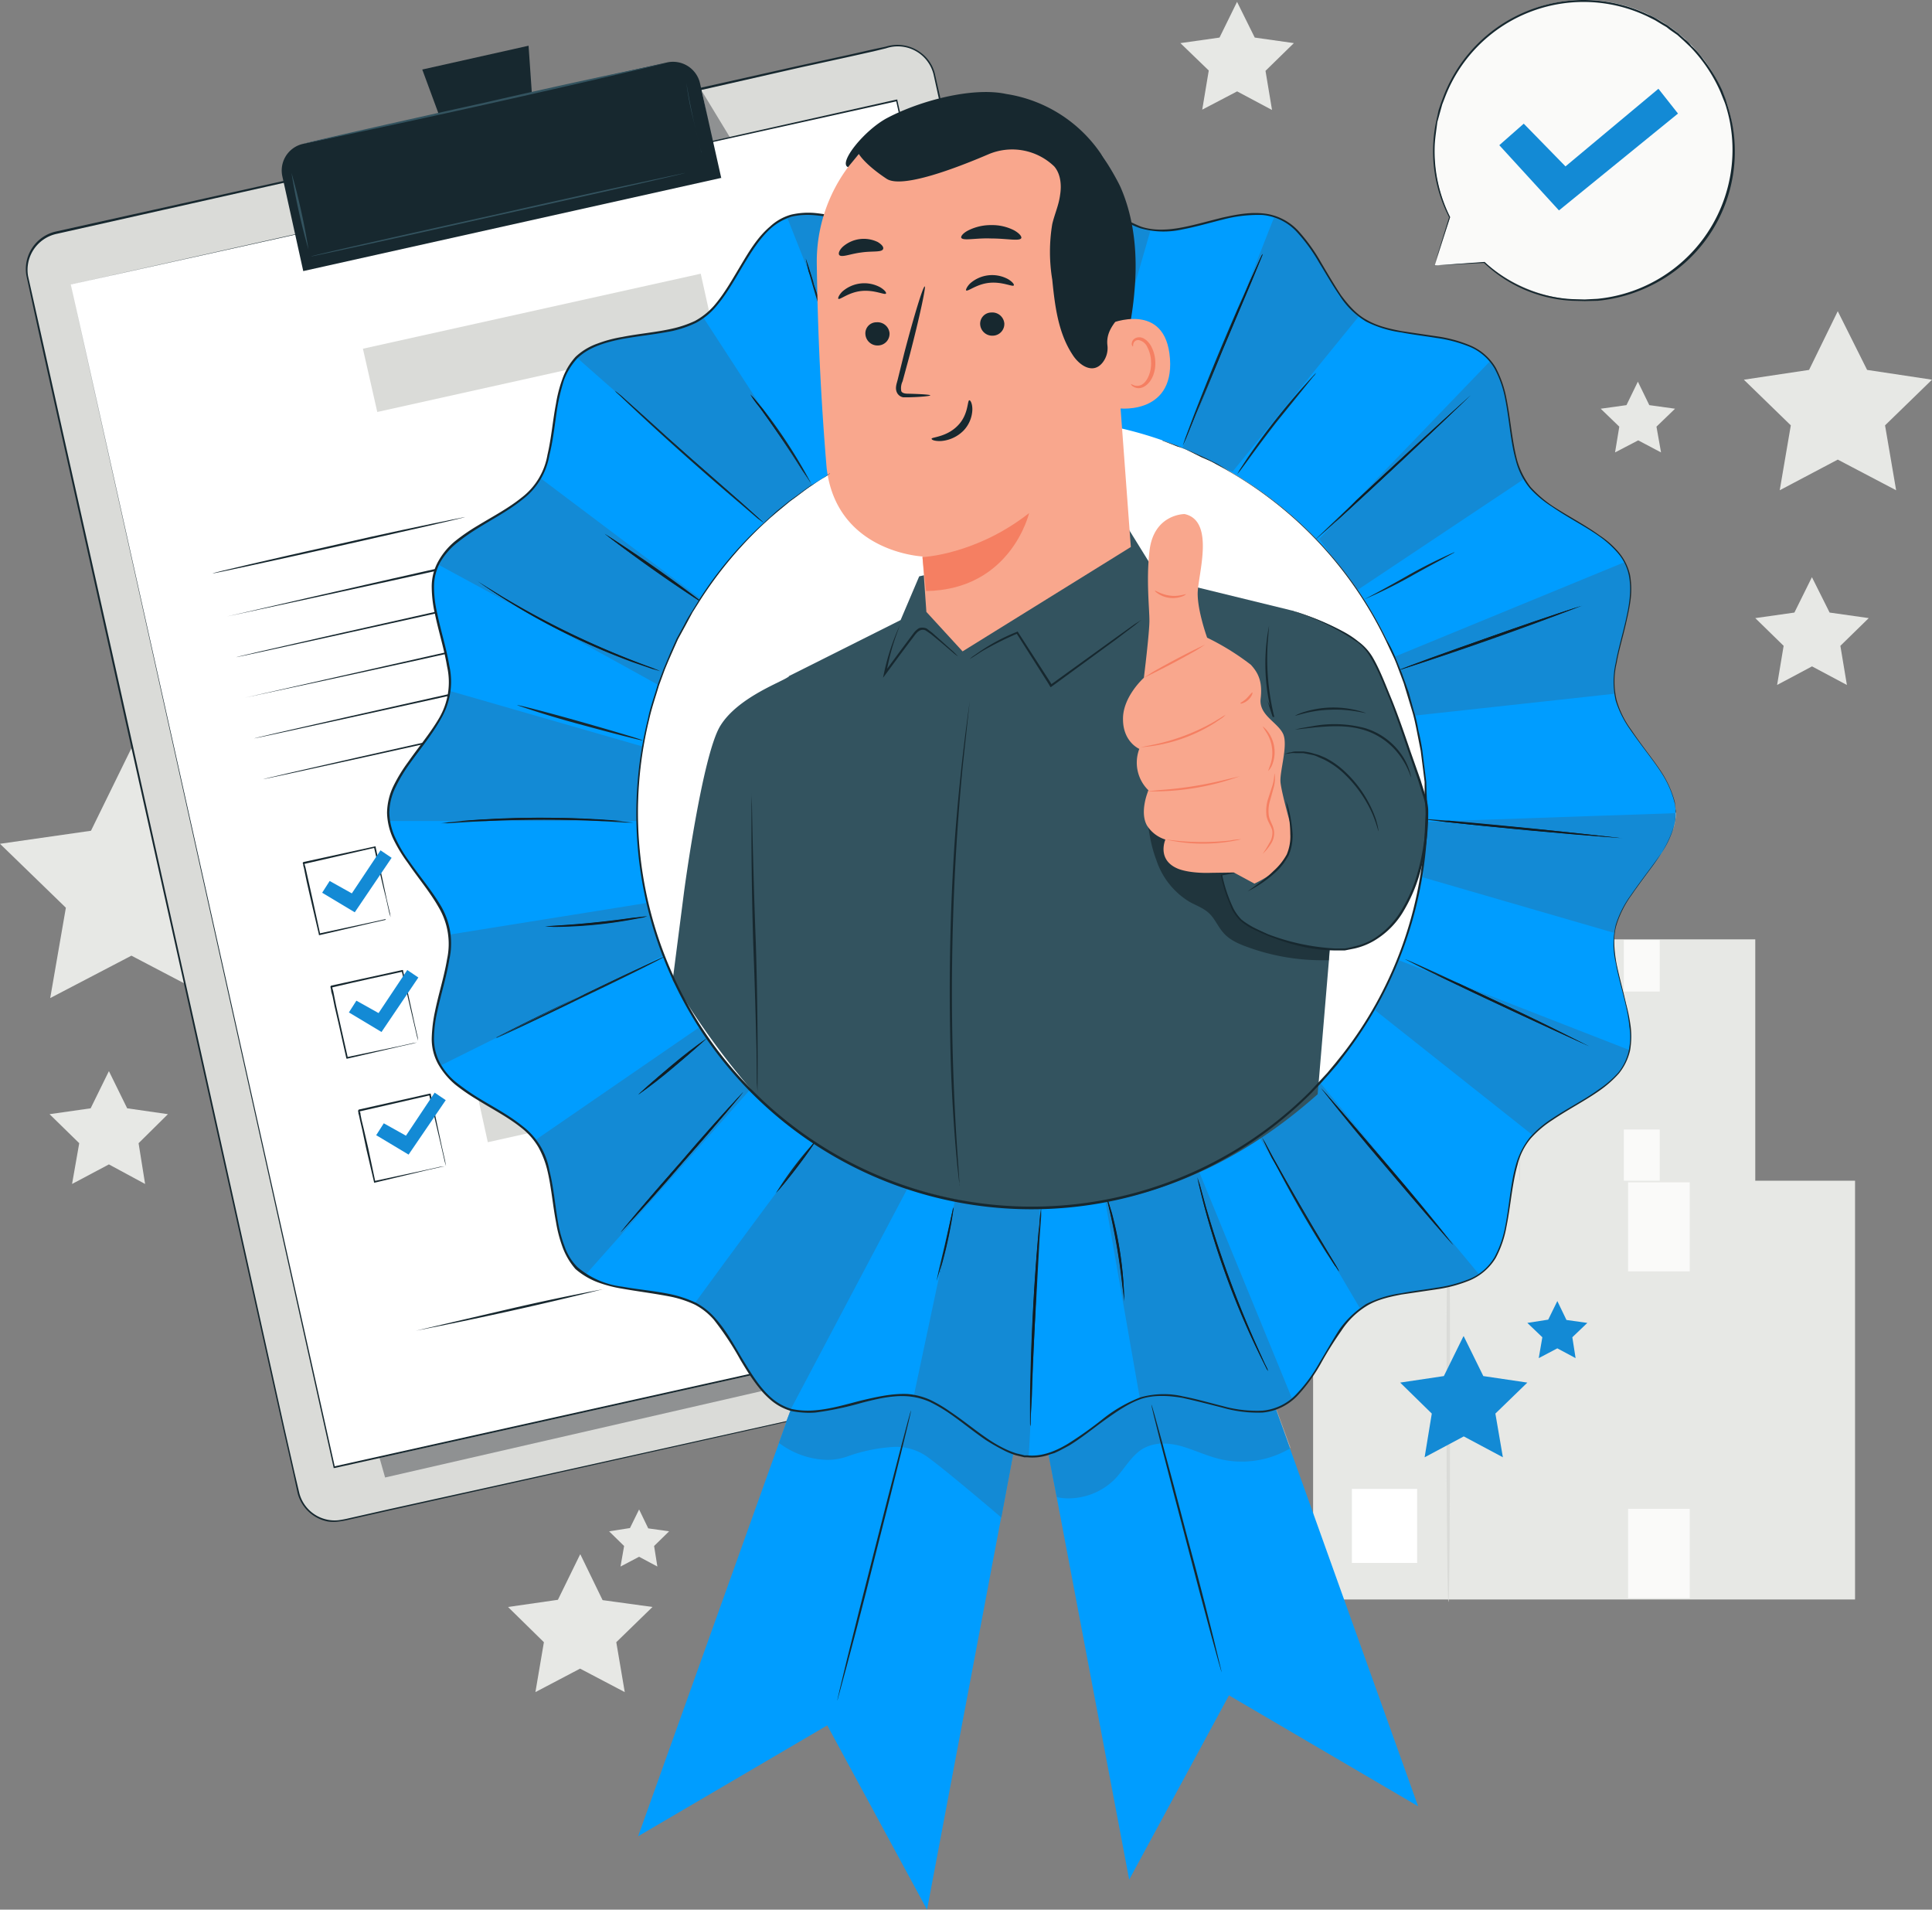 <svg xmlns="http://www.w3.org/2000/svg" xmlns:xlink="http://www.w3.org/1999/xlink" width="592.5" height="585.518" viewBox="0 0 592.5 585.518">
    <rect x="0" y="0" width="592.5" height="585.518" fill="#808080" stroke="none"/>
    <defs>
        <clipPath id="clip-path">
            <path id="Pfad_191" data-name="Pfad 191" d="M407.51-291.139l.013-.227-.013.227m.267-8.666-.947-8.186,1.213.667c-.12,1.347-.187,4.4-.267,7.533"/>
        </clipPath>
    </defs>
    <g id="_5995356_1_" data-name="5995356 (1)" transform="translate(0 0.018)">
        <path id="Pfad_102" data-name="Pfad 102" d="M442,362.4h96.3V288H442Z" fill="#e7e8e5"/>
        <path id="Pfad_103" data-name="Pfad 103" d="M448.9,355.9h11.6V342.8H448.9v13" fill="#fff"/>
        <path id="Pfad_104" data-name="Pfad 104" d="M509,288.3V304H498V288.2h11m0,58.1v15.9H498V346.3h11" fill="#fafaf9"/>
        <path id="Pfad_105" data-name="Pfad 105" d="M466,362.9c-.1,0-.3-16.4-.3-36.5,0-20.2.2-36.5.3-36.5.2,0,.3,16.3.3,36.5,0,20.1-.1,36.5-.3,36.5" fill="#dadbd8"/>
        <path id="Pfad_106" data-name="Pfad 106" d="M402.7,490.4H568.9V362H402.7Z" fill="#e7e8e5"/>
        <path id="Pfad_107" data-name="Pfad 107" d="M414.6,479.2h20V456.5h-20v22.7" fill="#fff"/>
        <path id="Pfad_108" data-name="Pfad 108" d="M518.2,362.5v27.3H499.3V362.5h19m-.1,100.1V490H499.3V462.6h19" fill="#fafaf9"/>
        <path id="Pfad_109" data-name="Pfad 109" d="M444.2,491.2c-.3,0-.6-28.2-.6-63,0-34.7.3-63,.6-63s.5,28.3.5,63c0,34.8-.2,63-.5,63" fill="#dadbd8"/>
        <path id="Pfad_110" data-name="Pfad 110" d="M563.6,95.4l9,18,19.9,3-14.4,14,3.4,19.9-17.9-9.4-17.8,9.4,3.4-19.9-14.4-14,20-3,8.8-18M33.4,328.4,39,339.8l12.5,1.8-9,8.9,2,12.5-11.1-6-11.3,6,2.2-12.5-9.1-8.9,12.6-1.8,5.6-11.4m6.9-99,12.5,25.2,27.9,4L60.5,278.3l4.8,27.8L40.3,293,15.4,306l4.8-27.7L0,258.7l27.9-4,12.4-25.3M555.7,177l5.4,10.8,12,1.7-8.7,8.5,2,12-10.7-5.7L545,210l2-12-8.7-8.5,12-1.7,5.4-10.9M379.4.6l5.4,10.9,12,1.7-8.7,8.5,2,12L379.4,28l-10.7,5.6,2-12L362,13.2l12-1.7,5.4-11M502.3,117l3.5,7.2,7.9,1.1-5.7,5.5,1.4,7.9-7-3.7-7.1,3.7,1.3-7.9-5.7-5.5,7.9-1.1,3.5-7.2M178,476.6l6.8,14,15.3,2.1L189,503.5l2.6,15.3-13.7-7.2-13.7,7.2,2.6-15.3-11-10.8,15.3-2.2,6.8-13.9M196,462.8l2.8,5.8,6.4.9-4.6,4.5,1,6.3-5.6-3-5.7,3,1.1-6.3-4.6-4.5,6.4-1,2.8-5.7" fill="#e7e8e5"/>
        <path id="Pfad_111" data-name="Pfad 111" d="M448.9,409.7l6,12.2,13.5,2-9.8,9.5,2.3,13.4-12-6.4-12,6.4,2.2-13.4-9.7-9.5,13.4-2,6-12.2m28.8-10.8,2.8,5.8,6.4.9-4.6,4.4,1,6.4-5.6-3-5.7,3L473,410l-4.6-4.4,6.4-1,2.8-5.7" fill="#138ad5"/>
        <path id="Pfad_112" data-name="Pfad 112" d="M440,81.4l4.7-14.8a46,46,0,1,1,10.6,13.8l-15.4,1" fill="#fafaf9"/>
        <path id="Pfad_113" data-name="Pfad 113" d="M440,81.4l1-.1,2.9-.2,11.3-.8h.1a42.3,42.3,0,0,0,27,11.4l3.7.1,3.9-.2a45.9,45.9,0,0,0,40.8-53.2,43.711,43.711,0,0,0-1.2-5.2,19.849,19.849,0,0,0-.9-2.6l-1-2.5a47.13,47.13,0,0,0-9.2-13.7l-2-1.9-2-1.8-2.3-1.6-1-.8-1.2-.7-2.3-1.4L505.2,5A45.5,45.5,0,0,0,443,30.2l-.7,1.8q-.751,2.7-1.5,5.4c-.3,2.5-.7,4.8-.8,7.1a45.213,45.213,0,0,0,4.7,22v.1l-3.6,11-1,2.8-.3,1,.3-1,.9-2.8,3.4-11a44.2,44.2,0,0,1-4-29.2l.8-3.7.6-1.8.7-1.9A46,46,0,0,1,505.3,4.4a19.234,19.234,0,0,1,2.5,1.2L510.1,7l1.2.7,1.1.8,2.3,1.7,2,1.8a9.481,9.481,0,0,1,2,2,24.744,24.744,0,0,1,3.7,4.2,47.2,47.2,0,0,1,5.8,9.6l1,2.6L530,33a51.136,51.136,0,0,1,1.3,5.3A45.7,45.7,0,0,1,506,87.7a46.5,46.5,0,0,1-16,4.5l-4,.1-3.8-.1a42.3,42.3,0,0,1-27.1-11.6h.1l-11.4.6-2.9.1h-1" fill="#17282f"/>
        <path id="Pfad_114" data-name="Pfad 114" d="M459.8,44.5l7.5-6.6L480.1,51l28.5-23.8,6,7.6L478.1,64.5l-18.3-20" fill="#138ad5"/>
        <path id="Pfad_115" data-name="Pfad 115" d="M360.8,409.1l-255.6,57a11.5,11.5,0,0,1-13.8-8.7L8.4,85.1a11.5,11.5,0,0,1,8.8-13.8l255.6-57a11.5,11.5,0,0,1,13.8,8.8l83,372.3a11.5,11.5,0,0,1-8.8,13.7" fill="#dadbd8"/>
        <path id="Pfad_116" data-name="Pfad 116" d="M360.8,409.1l.9-.2,2.4-1a11.8,11.8,0,0,0,3.2-2.9,11.6,11.6,0,0,0,2.3-9l-.8-3.8-2-9-5-22.3L330,219l-21.9-98.2L295.9,66c-2-9.4-4.2-19-6.4-28.6l-3.2-14.6a11.3,11.3,0,0,0-14.6-8l-3.7.9-7.6,1.7-15.1,3.3-30.8,7-63.6,14L17.3,71.7A11.3,11.3,0,0,0,8.6,84.6l3.8,17,7.5,33.7L34.6,201,62.3,325.6l25,112.6,3,13.2,1.5,6.4a11.2,11.2,0,0,0,12,8.3,30.283,30.283,0,0,0,3.2-.6l12.4-2.8,47.1-10.4,142.2-31.6,38.6-8.6,10.1-2.2,3.4-.8-3.4.8-10,2.3-38.7,8.7-142,31.7-47.2,10.5-12.4,2.8a26.125,26.125,0,0,1-3.2.6,12.149,12.149,0,0,1-3.3,0,11.9,11.9,0,0,1-9.3-8.6l-1.4-6.4-3-13.2L61.8,325.7,34,201,19.3,135.2l-7.5-33.7-3.7-17A11.8,11.8,0,0,1,17,71L150.7,41.3,214.4,27l30.8-6.9,15.1-3.3,7.5-1.7,3.8-.8a11.9,11.9,0,0,1,11,2,11.279,11.279,0,0,1,4.1,6.3L290,37.2l6.4,28.6,12.1,54.7,21.9,98.1L362,361l5,22.3,2,9,.7,3.9a11.6,11.6,0,0,1-8,12.9l-.9.1" fill="#17282f"/>
        <path id="Pfad_117" data-name="Pfad 117" d="M118.1,453l-1.7-6,113.7-25.3a32.721,32.721,0,0,0,3.5,4.8L118.1,453M218.3,43.2l-3-15.2,8.5,14-5.5,1.2" fill="#8f9192"/>
        <path id="Pfad_118" data-name="Pfad 118" d="M21.7,87.2,102.5,450,356,393.4l-14.5-64.8L275.2,30.8,21.7,87.2" fill="#fff"/>
        <path id="Pfad_119" data-name="Pfad 119" d="M21.7,87.2,275,30.5h.2v.2l81,362.6v.3l-.3.1L102.6,450.1h-.3v-.2L21.7,87.2l81,362.6-.2-.2,253.3-56.4-.2.3L274.8,30.8l.3.2L21.7,87.2" fill="#17282f"/>
        <path id="Pfad_120" data-name="Pfad 120" d="M221.3,54.5,93,83.1l-6.4-29a8.365,8.365,0,0,1,6.3-10l111.8-25a8.5,8.5,0,0,1,10,6.5l6.5,29" fill="#17282f"/>
        <path id="Pfad_121" data-name="Pfad 121" d="M162.1,14l-32.6,7.3,10,27.1,24.6-5.5-2-28.9" fill="#17282f"/>
        <path id="Pfad_122" data-name="Pfad 122" d="M204.8,19.2Q149.065,32.374,93,44.1c0-.2,25-5.9,55.9-12.7q27.874-6.445,55.9-12.2M94.6,76.5A196,196,0,0,1,89.4,53a196,196,0,0,1,5.2,23.5M215.2,46.7c-.2,0-1.3-4.7-2.7-10.6a87,87,0,0,1-2-10.7q1.794,10.753,4.6,21.3m-5,6.3c0,.2-25.6,6-57.3,13-31.6,7.1-57.3,12.7-57.4,12.6,0-.2,25.6-6,57.3-13q28.654-6.509,57.4-12.6" fill="#33535f"/>
        <path id="Pfad_123" data-name="Pfad 123" d="M142.6,158.5c0,.2-17.2,4.1-38.6,8.9s-38.7,8.5-38.8,8.4c0-.2,17.3-4.2,38.7-9q19.291-4.42,38.7-8.3m129-14.5-101,22.8q-50.438,11.371-101,22.2,100.833-23.254,202-45m2.7,12.4c0,.2-45.1,10.4-100.9,22.8-55.8,12.5-101,22.4-101,22.3,0-.2,45.1-10.4,100.9-22.8l101-22.3m2.8,12.6s-45.1,10.3-101,22.7q-50.431,11.41-101,22.2l101-22.8c55.7-12.4,101-22.3,101-22.2m2.8,12.5-101,22.8c-55.7,12.4-101,22.3-101,22.2,0-.2,45.2-10.4,101-22.8q50.432-11.409,101-22.2m2.8,12.4c0,.2-45.2,10.4-101,22.8-55.7,12.5-101,22.4-101,22.3,0-.2,45.1-10.4,101-22.8,55.7-12.5,101-22.4,101-22.3M119.8,281.6v-.4l-.4-1.2-1-4.5c-1-3.8-2.2-9.3-3.7-15.7l.3.1-21.8,5,.2-.4v.4l.1.4.2.7q2.288,10.192,4.5,20.4l-.3-.2,15.8-3.4,4.5-1,.1.2-4.4,1L98,286.7h-.2v-.2l-2.4-10.3-1.3-5.7-.6-2.9-.3-1.5-.2-.7V265l-.1-.2v-.1c-.3.2.2-.5.1-.4l22-4.8h.2v.2l3.4,16,1,4.3.2,1.2v.4" fill="#17282f"/>
        <path id="Pfad_124" data-name="Pfad 124" d="M285.2,240.4l-152.5,34-2.9-12.8,152.6-34,2.8,12.8" fill="#dadbd8"/>
        <path id="Pfad_125" data-name="Pfad 125" d="M128.3,319.5l-.1-.4-.3-1.2q-2.355-10.089-4.7-20.192l.3.192c-6.4,1.4-13.9,3-21.9,4.9l.2-.3v.1l.1.2.1.4.2.7.3,1.5.6,3q1.8,8,3.6,16l-.3-.3,15.8-3.3,4.5-1,1.2-.2-1.1.3-4.4,1-16,3.7h-.1l-.1-.2-2.3-10.3-1.3-5.6-.6-3-.4-1.4-.1-.8-.1-.4v-.2h-.1v-.1l.2-.4,21.9-4.8h.2v.2l3.5,16,1,4.4.1,1.1.1.4" fill="#17282f"/>
        <path id="Pfad_126" data-name="Pfad 126" d="M293.7,278.3l-152.6,34-2.8-12.7,152.5-34,2.9,12.7" fill="#dadbd8"/>
        <path id="Pfad_127" data-name="Pfad 127" d="M136.8,357.4l-.2-.4-.3-1.2-1-4.4-3.7-15.8.3.2-21.8,5,.2-.4v.4l.2.3.1.8.3,1.5.7,2.9,1.3,5.6,2.2,10.4-.3-.2,15.8-3.4,4.5-1,1.3-.1-1.2.2-4.4,1-15.9,3.8h-.2v-.2l-2.4-10.3-1.2-5.7-.7-3-.3-1.4-.2-.7v-.4l-.1-.2v-.1l.2-.4,21.8-4.9h.3v.2l3.4,16,1,4.4.2,1.2v.3" fill="#17282f"/>
        <path id="Pfad_128" data-name="Pfad 128" d="M302.1,316.2l-152.5,34-2.8-12.7,152.5-34,2.8,12.7" fill="#dadbd8"/>
        <path id="Pfad_129" data-name="Pfad 129" d="M98.8,273.7l2.3-3.6,6.8,3.8,8.8-13.2,3.4,2.3-11.3,16.7-10-6m8.2,36.7,2.3-3.6,6.8,3.8,8.8-13.2,3.4,2.3L117,316.4l-10-6m8.4,37.6,2.3-3.6,6.8,3.8,8.8-13.2,3.4,2.3L125.3,354l-10-6" fill="#138ad5"/>
        <path id="Pfad_130" data-name="Pfad 130" d="M185.2,395.2q-28.682,7.132-57.7,12.8l28.8-6.7q14.434-3.357,29-6.1m28.7-6.9c0,.2-4.8,1.3-10.6,2.7a87.007,87.007,0,0,1-10.7,2c0-.1,4.7-1.3,10.5-2.6a87,87,0,0,1,10.7-2m95.1-30c.1.1-11.5,2.8-25.8,6-14.4,3.2-26,5.7-26,5.5,0-.1,11.5-2.8,25.9-6q12.941-3.023,26-5.5m-12.4,35.1.2-1.1a7,7,0,0,0-.1-3,28,28,0,0,0-1.9-4.7,14.6,14.6,0,0,1-1.8-6.3,9.471,9.471,0,0,1,3.4-7.2,9.172,9.172,0,0,1,8.8-1.7,9,9,0,0,1,4.3,2.8,4.589,4.589,0,0,1,1,2.5,2.511,2.511,0,0,1-1.6,2.3l-2.6.6-2.7.6q-2.685.537-5.4.9a40,40,0,0,1-11,0c-1.6-.1-3.4-.2-4.7.8s-2,2.6-3,4a4.722,4.722,0,0,1-1.8,1.6,3.31,3.31,0,0,1-2.4,0c-1.6-.4-2.7-1.5-4-2.2a4.842,4.842,0,0,0-1.8-.7,2.9,2.9,0,0,0-1.8.5,9.321,9.321,0,0,0-2.2,3,7,7,0,0,1-5.7,3.2,6.9,6.9,0,0,1-4.6-1.7,8.6,8.6,0,0,1-1.9-2.5l-.3-1,.4,1a7,7,0,0,0,2,2.4,6.472,6.472,0,0,0,4.4,1.5,6.675,6.675,0,0,0,5.3-3.2,9.635,9.635,0,0,1,2.4-3,2.52,2.52,0,0,1,2-.6,4.756,4.756,0,0,1,2.1.7,16.287,16.287,0,0,0,3.8,2.2,3.745,3.745,0,0,0,2.1,0,6.478,6.478,0,0,0,1.7-1.6c.9-1.2,1.5-2.9,3-4a5,5,0,0,1,2.4-1l2.7.1a43.361,43.361,0,0,0,10.8,0l5.4-1,2.7-.5a22.675,22.675,0,0,0,2.5-.6,1.712,1.712,0,0,0,1.2-1.8,3.853,3.853,0,0,0-.9-2.2,8.5,8.5,0,0,0-4-2.6,8.8,8.8,0,0,0-11.6,8.4c0,2.4,1,4.4,1.7,6.2a27,27,0,0,1,1.8,4.7,6.369,6.369,0,0,1,0,3.1,2.612,2.612,0,0,1-.3,1" fill="#17282f"/>
        <path id="Pfad_131" data-name="Pfad 131" d="M324.2,376.4l-.7.2-2,.5-7.4,1.7q-24.523,5.7-48.8,12.4l-7.4,2-2,.6-.7.1.7-.2,2-.7,7.3-2.2q27.857-8.131,56.3-14a9.433,9.433,0,0,0,2-.3l.7-.1" fill="#17282f"/>
        <path id="Pfad_132" data-name="Pfad 132" d="M219.2,103.3l-103.5,23-4.4-19.4,103.6-23,4.3,19.4" fill="#dadbd8"/>
        <path id="Pfad_133" data-name="Pfad 133" d="M312.8,399.6l33.5,176.7,30.6-56.5,58,34-61.6-172-60.5,17.8" fill="#009dff"/>
        <path id="Pfad_134" data-name="Pfad 134" d="M322.2,448.8l-.6-2.7.6,2.7m73.4-4.8-4.3-11.8h.2l4.3,11.7-.2.1" fill="#a7a9a8"/>
        <path id="Pfad_135" data-name="Pfad 135" d="M327.7,459.4a14.723,14.723,0,0,1-3.6-.4l-2-10.2-.5-2.7h.2l1.6-.6,1.5-.7,3-1.6c3.9-2.4,7.3-5.2,10.9-7.8a44.861,44.861,0,0,1,11.2-6.5,21.627,21.627,0,0,1,6.2-.9,33.9,33.9,0,0,1,6.4.7c4.2.8,8.2,2,12.3,3a46,46,0,0,0,12.3,1.4,15,15,0,0,0,4.1-1l4.3,12a29.2,29.2,0,0,1-22.1,3.1c-3.8-1-7.4-2.7-11.2-3.8a21,21,0,0,0-5.6-.8,12.489,12.489,0,0,0-5.9,1.4c-3.8,2.1-5.9,6.4-9,9.6a20.2,20.2,0,0,1-14.1,5.8" fill="#138ad5"/>
        <path id="Pfad_136" data-name="Pfad 136" d="M374.7,512.8c-.2,0-5.2-18.3-11.1-41-6-22.7-10.7-41.1-10.5-41.2.2,0,5.2,18.3,11.1,41q5.6,20.509,10.5,41.2" fill="#17282f"/>
        <path id="Pfad_137" data-name="Pfad 137" d="M317.7,408.8,284.3,585.5,253.7,529l-58,34,61.6-172,60.4,17.8" fill="#009dff"/>
        <path id="Pfad_138" data-name="Pfad 138" d="M238.9,442.4l2.3-6.4-2.3,6.4" fill="#a7a9a8"/>
        <path id="Pfad_139" data-name="Pfad 139" d="M241.3,435.6l1-3h.1l-1.1,3" fill="#8f9192"/>
        <path id="Pfad_140" data-name="Pfad 140" d="M241.2,436v0" fill="#0f191d"/>
        <path id="Pfad_141" data-name="Pfad 141" d="M307,465.2s-16.6-14.2-22.7-18.6a16.711,16.711,0,0,0-9.8-3,51,51,0,0,0-14.8,3,18.412,18.412,0,0,1-6,1,25.538,25.538,0,0,1-14.8-5.2l2.3-6.4v-.4l1.2-3h.2a21,21,0,0,0,7.4.5,95.438,95.438,0,0,0,14.3-3,52.5,52.5,0,0,1,14-2,19.468,19.468,0,0,1,6.7,1.7,36.121,36.121,0,0,1,6,3.5c4,2.6,7.5,5.6,11.3,8.2a41.8,41.8,0,0,0,8.4,4.4l-3.6,19.3" fill="#138ad5"/>
        <path id="Pfad_142" data-name="Pfad 142" d="M513.9,249.2c0,12.7-16.2,23.6-18.6,35.6-2.4,12.3,8.3,28.6,3.6,40-4.8,11.5-24,15.4-30.8,25.7-7,10.4-3.3,29.5-12,38.3-8.8,8.8-28,5.1-38.4,12-10.2,7-14.1,26-25.7,30.9-6.1,2.5-13.7.6-21.3-1.4-6.5-1.7-13-3.4-18.7-2.2-12,2.3-22.9,18.6-35.6,18.6-12.6,0-23.6-16.3-35.5-18.6-5.7-1.2-12.3.5-18.7,2.2-7.6,2-15.2,4-21.3,1.4-11.6-4.8-15.5-24-25.8-30.9s-29.5-3.2-38.3-12-5-28-12-38.3c-6.9-10.3-26-14.2-30.8-25.7-4.7-11.4,6-27.7,3.6-40-2.4-12-18.6-23-18.6-35.6,0-12.7,16.2-23.6,18.6-35.6,2.4-12.3-8.3-28.6-3.6-40,4.8-11.5,24-15.4,30.8-25.7,7-10.4,3.2-29.5,12-38.3s28-5.1,38.3-12c10.3-7,14.2-26,25.8-30.9,6-2.5,13.7-.5,21.3,1.4,6.4,1.7,13,3.4,18.7,2.2,12-2.3,22.9-18.5,35.5-18.5C329.1,51.8,340,68,352,70.3c5.7,1.2,12.2-.5,18.7-2.2,7.6-2,15.2-3.9,21.3-1.4,11.6,4.8,15.5,24,25.7,30.9,10.4,7,29.6,3.2,38.4,12,8.7,8.8,5,28,12,38.3,6.9,10.3,26,14.2,30.8,25.7,4.7,11.4-6,27.7-3.6,40,2.4,12,18.6,23,18.6,35.6" fill="#009dff"/>
        <path id="Pfad_143" data-name="Pfad 143" d="M270.2,138.5l-.3-.5-1-1.6-3-6.1a259.7,259.7,0,0,1-18.3-48.7l-.4-1.8-.1-.6.2.6q4.671,14.909,10,29.6,5.813,14.847,13,29.1m17.5-6.7-.5-1.4-1.1-4.1a215.7,215.7,0,0,1-5.5-33.2l.3,1.5.6,4.2q2.064,13.776,5,27.4l1,4.1.2,1.5m31-3c-.2,0-.7-15-1-33.4-.5-18.5-.7-33.5-.5-33.5s.7,15,1.1,33.4c.4,18.5.6,33.5.4,33.5M350,98c.2,0-2,7.6-4.8,16.7q-2.34,8.381-5.5,16.5c-.2,0,2-7.5,4.8-16.7,2.9-9.1,5.3-16.5,5.5-16.5m12.7,38.7.2-.6.6-1.8,2.4-6.4q8.137-21.081,17.4-41.7l2.8-6.2.8-1.7c.2-.4.3-.6.4-.5l-.2.6q-1.636,4.006-3.3,8L375,107.2l-8.6,20.9-2.6,6.3-.8,1.7-.3.6m16.7,8.7.8-1.4,2.3-3.5a215,215,0,0,1,21.1-26.2,4.114,4.114,0,0,1-.9,1.2q-5.694,7.055-11.4,14.1-4.289,5.533-8.4,11.2l-2.5,3.4-1,1.2m24.2,19.8s10.5-10.1,23.6-22.3c13.2-12.3,24-22,24-22,.2.2-10.4,10.2-23.5,22.5q-11.766,11.155-24,21.8m42.3,4.2-4,2.2q-4.886,2.583-9.7,5.3-6.827,3.791-14,6.9,6.923-3.615,13.7-7.5,6.824-3.842,14-7m39.2,16.4c0,.1-12.5,4.7-28,10.2q-14.036,5.129-28.3,9.6c0-.2,12.5-4.8,28-10.3,15.6-5.4,28.2-9.7,28.3-9.5M497.7,257c0,.1-13.7-1-30.5-2.6s-30.4-3-30.4-3.3c0-.1,13.7,1,30.5,2.6q15.235,1.253,30.4,3.2m-10.1,64c0,.2-12.8-5.7-28.4-13q-14.3-6.585-28.3-13.8c.1-.2,12.9,5.7,28.5,13q14.251,6.587,28.2,13.8m-41.9,60.8c-.2.1-9.4-10.5-20.6-23.8q-10.267-11.928-20-24.3c.1-.1,9.3,10.5,20.6,23.8q10.267,11.928,20,24.3m-35.1,8.1-1-1.5c-.8-1-1.7-2.5-2.9-4.3A366.407,366.407,0,0,1,387,348.7l1,1.6,2.4,4.5q8.137,14.651,16.8,29l2.6,4.3c.6,1,.9,1.6.8,1.7m-21.7,30.6-.4-.6-.8-1.6a249.2,249.2,0,0,1-20-54.8l-.4-1.8v-.7l.1.7.6,1.7,1.8,6.6a323.2,323.2,0,0,0,15.3,42l2.8,6.2.8,1.6.2.7M344.8,399l-.6-4.7a196.2,196.2,0,0,0-3.7-22.2l-1-4.6.5,1.2,1,3.2a114.4,114.4,0,0,1,3.8,27M316,437.3l-.1-.7q-.025-4.6,0-9.2.424-27.349,3-54.6l.3-2,.1-.7v2.7l-.5,7.2-1.3,23.7q-.7,11.841-1,23.7l-.4,7.2v2l-.1.7m-23.5-67.2a131.8,131.8,0,0,1-5.3,22.7l.7-3.3,1.9-8,1.8-8c.5-2.1.8-3.4,1-3.4m-42.5-20.3c.2,0-2.4,3.8-5.8,8.2a70,70,0,0,1-6.4,7.9,106.5,106.5,0,0,1,12.2-16.1m-22.2-15c.1.2-8.1,9.9-18.5,21.7q-9.239,10.88-19,21.3c-.1-.2,8.1-9.9,18.5-21.7q9.239-10.881,19-21.3m-11.1-16.5a256.515,256.515,0,0,1-21,17.3c-.2-.1,4.4-4.1,10.2-9a108.993,108.993,0,0,1,10.8-8.3m-13-25c0,.2-11.5,6-25.8,12.8-14.3,7-26,12.4-26,12.2-.1-.2,11.4-5.9,25.7-12.8s26-12.3,26-12.2m-5.2-12.4-1.2.4-3.3.6a138.2,138.2,0,0,1-26.9,2.1l4.6-.3q11.141-.713,22.2-2.3l4.6-.5m-4.2-28.7H192l-6.4-.4a397.579,397.579,0,0,0-41.8.2l-6.4.4h-2.3a13.143,13.143,0,0,0,2.3-.3l6.3-.6a281,281,0,0,1,50.6.7M197,227c-.1.1-8.8-2.1-19.4-5q-9.6-2.569-19-5.8c0-.2,8.6,2,19.2,5s19.2,5.6,19.1,5.7m5.6-21.1-.6-.2-1.8-.5-6.4-2.2a211.6,211.6,0,0,1-47.1-24.6q3.649,2.253,7.3,4.5a262.9,262.9,0,0,0,46.3,22l1.7.7.6.3M215,184.5c0,.2-6.8-4.4-15-10.2q-7.552-5.067-14.7-10.7c.1-.2,6.9,4.4,15,10.2,8.3,5.7,14.9,10.6,14.7,10.7m-26.5-64.8.5.4,1.4,1.1,4.9,4.4L211.4,140l16.3,14.3,4.9,4.4,1.3,1.2.4.5-.5-.4-1.4-1-5-4.3q-19.062-16.126-37.2-33.3l-1.3-1.2-.4-.5m41.6,1.3,1,.8,2.2,2.7a158.6,158.6,0,0,1,15.3,23.4l-2.7-4q-6.181-9.714-13-19l-2.8-4" fill="#17282f"/>
        <path id="Pfad_144" data-name="Pfad 144" d="M234.5,160.1,205,134.3l-9.7-8.7-5-4.4-1.3-1.1-.5-.4.4.5-11.8-10.4c3.7-3.5,8.8-5,13.8-5.9s10.2-1.3,15.2-2.4a37,37,0,0,0,7.3-2.5l2.4-1.5,18.2,28q-1.9-2.346-3.9-4.6l2.8,4q6.816,9.28,13,19l2.7,4v-.2l.5,1a122,122,0,0,0-14.6,11.4" fill="#138ad5"/>
        <path id="Pfad_145" data-name="Pfad 145" d="M205,134.3l-16-14.1-.5-.5.5.4,1.4,1.1,4.9,4.4,9.7,8.7M248.6,148l-2.7-4q-6.175-9.816-13-19.2a23.5,23.5,0,0,1-2.8-3.9l1,1q1.5,1.756,2.9,3.6l14.5,22.2v.2" fill="#111d23"/>
        <path id="Pfad_146" data-name="Pfad 146" d="M269.8,137.5l-.6-1.3v-.1L249.7,87.3l-1.8-5.8q-.4-1.149-.8-2.3v.6l.5,1.8.4,1.7-6.5-16.4,1.3-.5A20.4,20.4,0,0,1,250,66c4.8.4,9.4,1.8,14.1,3a53,53,0,0,0,14.2,2,21,21,0,0,0,3.5-.6l6,60.9-.2-1-1-4.1q-2.935-13.617-5-27.4l-.6-4.2-.3-1.5v1.5l.5,4.2a215.4,215.4,0,0,0,6.5,32.8,120,120,0,0,0-17.9,5.9" fill="#138ad5"/>
        <path id="Pfad_147" data-name="Pfad 147" d="M269.7,137.5l-.6-1.4.1.1.6,1.3M249.7,87.3l-1.7-4-.4-1.7-.4-1.8-.1-.6.2.6.6,1.7,1.8,5.8m38,44.3-.4-1.2-1.1-4.1a215.7,215.7,0,0,1-5.5-33.2l.3,1.5.6,4.2q2.064,13.776,5,27.4l1,4.1.2,1v.3h-.1" fill="#111d23"/>
        <path id="Pfad_148" data-name="Pfad 148" d="M335.8,129.6h-1.2a101.814,101.814,0,0,0-15.7-1.4q-.141-33.163-1.6-66.3v2.6l-.4-12.4a21.825,21.825,0,0,1,10.7,3.7,117.416,117.416,0,0,1,10.8,7.7A46,46,0,0,0,349.8,70a10.879,10.879,0,0,0,3,.7l-17,58.9" fill="#138ad5"/>
        <path id="Pfad_149" data-name="Pfad 149" d="M318.9,128.2h-.1l-1.6-63.7.1-2.6c.2,0,.7,15,1.1,33.4.4,16.4.6,30,.5,32.9" fill="#0f191d"/>
        <path id="Pfad_150" data-name="Pfad 150" d="M378,144.6l-4.4-2a96.305,96.305,0,0,0-10.2-5l-.7-.3,4.2-10.6,8.1-19.5,8.8-20.8q1.752-4.3,3.5-8.6l-.4.5-.8,1.7-2.8,6.2-3.6,8.5,11-28a16.671,16.671,0,0,1,7,4.4,53,53,0,0,1,7,9.6c2,3.3,3.9,6.7,6,10a29,29,0,0,0,6,6.3L378,144.6" fill="#138ad5"/>
        <path id="Pfad_151" data-name="Pfad 151" d="M367,126.7l12.7-32,3.6-8.5,2.8-6.2.8-1.7.4-.5-.2.6q-1.636,4.006-3.3,8L375,107.2l-8,19.5" fill="#111d23"/>
        <path id="Pfad_152" data-name="Pfad 152" d="M416.4,181c-2.4-3.5-4.9-6.8-7.5-10l-4.3-5.8,4.8-5q21.159-19.322,41.8-39.2-17.8,16.04-35.3,32.4l41-42.6,1.4,2a33.556,33.556,0,0,1,3.3,9.5c1.3,6.5,1.6,13,3.3,19a25.555,25.555,0,0,0,2.4,5.6l-51,34" fill="#138ad5"/>
        <path id="Pfad_153" data-name="Pfad 153" d="M409.4,160.2l6.5-6.8q17.5-16.359,35.3-32.4-20.64,19.876-41.8,39.2" fill="#111d23"/>
        <path id="Pfad_154" data-name="Pfad 154" d="M497.8,194.6l1-4,.4-2-1.4,6" fill="#c3c5c2"/>
        <path id="Pfad_155" data-name="Pfad 155" d="M433.8,219.4a108.845,108.845,0,0,0-4.5-14c2.3-.7,14-4.6,27.9-9.5q14.118-4.823,28-10.3c-.6,0-13,4.3-28.3,9.6l-27.6,10-1.1-2.5-.4-1.4,70.3-28.9a14.657,14.657,0,0,1,1.4,4c1,4.8,0,9.7-1,14-1,4.5-2.3,8.7-3,12.8a29.5,29.5,0,0,0-.4,9.5l-61.3,6.7" fill="#138ad5"/>
        <path id="Pfad_156" data-name="Pfad 156" d="M429.3,205.4v-.1c2.2-1,13.7-5.2,27.6-10q14.045-5.1,28.3-9.6-27.669,10.629-55.9,19.7" fill="#111d23"/>
        <path id="Pfad_157" data-name="Pfad 157" d="M501,273.6l6-8.4c-2,3-4.1,5.7-6,8.4m12-19,.5-2v-.1l.3-1.4v-1.9h.2a17.677,17.677,0,0,1-1,5.4" fill="#c3c5c2"/>
        <path id="Pfad_158" data-name="Pfad 158" d="M495,286l-58.6-17,.2-4.9a97.058,97.058,0,0,0,.8-12.1l3.8-.1q28.2,3.037,56.5,5.1-26.612-3.021-53.3-5.3l69.5-2.4v.8c-.2.6-.1,1.5-.4,2.5a30.625,30.625,0,0,1-4,9c-2.3,3.6-5.8,7.8-9.4,13a31.3,31.3,0,0,0-4.6,9.1,18.007,18.007,0,0,0-.5,2.4m18.5-33.4v0m.3-1.5v-1q-.008.5,0,1" fill="#138ad5"/>
        <path id="Pfad_159" data-name="Pfad 159" d="M497.5,257q-28.142-2.118-56.2-5.2l3.1-.2q26.536,2.333,53,5.4" fill="#111d23"/>
        <path id="Pfad_160" data-name="Pfad 160" d="M470,348l-48.2-38.2,4.2-9.1.4-1,2.6-5.3,11,4.3q23.667,11.384,47.6,22.2-19.6-10.217-39.8-19.2l51.8,20.2v.2a16.409,16.409,0,0,1-3.4,6.7,31,31,0,0,1-5.9,5.3c-4.4,3.1-9.5,5.6-14.4,9a38.273,38.273,0,0,0-6,4.8" fill="#138ad5"/>
        <path id="Pfad_161" data-name="Pfad 161" d="M487.6,320.9q-23.881-10.816-47.5-22.2l7.7,3q19.979,9.436,39.8,19.2" fill="#111d23"/>
        <path id="Pfad_162" data-name="Pfad 162" d="M417,401l-7.6-12.9.1.2,1.1,1.5a7.928,7.928,0,0,0-.8-1.7l-2.6-4.3q-8.654-14.351-16.8-29l-2.5-4.5a7.353,7.353,0,0,0-1-1.6,154.818,154.818,0,0,0,17.2-13.2l.2-3,.5-.6,48.7,58.7a24.867,24.867,0,0,1-2.8,1.5,42,42,0,0,1-10.2,2.7c-3.5.6-7.2,1-10.8,1.7A34.3,34.3,0,0,0,417,401m-11.9-67.5c-.1.1,8.8,11,20,24.3q10.043,12.12,20.6,23.8c.1-.1-8.8-11-20-24.3q-10.043-12.12-20.6-23.8m-14.3,23-4.4-7.5.6-.4.7,1.7q1.44,3.079,3,6.1" fill="#138ad5"/>
        <path id="Pfad_163" data-name="Pfad 163" d="M445.7,381.7c-.3,0-9.4-10.6-20.6-23.8q-10.267-11.928-20-24.3c.2,0,9.4,10.6,20.6,23.8q10.267,11.928,20,24.3m-35.1,8.1-1-1.5-.2-.2Q399.738,371.528,390,355q-1.564-3.12-3-6.3l1,1.6,2.4,4.5q8.137,14.651,16.8,29l2.6,4.3c.6,1,.9,1.6.8,1.7" fill="#111d23"/>
        <path id="Pfad_164" data-name="Pfad 164" d="M385.4,432.6a45.809,45.809,0,0,1-10.4-1.5c-4-1-8.1-2.2-12.3-3a34,34,0,0,0-6.5-.7,21,21,0,0,0-6.4,1h-.3l-10.5-60h.6l.9,3.7a195.193,195.193,0,0,1,3.7,22.2l.6,4.6v-1.3l-.1-3.4a114.1,114.1,0,0,0-4.8-26,115.192,115.192,0,0,0,27.9-8.8l28.4,69.3a15.9,15.9,0,0,1-10.8,3.9m-18.2-71.7.1.7.4,1.8,1.6,6.6a249.306,249.306,0,0,0,18.4,48.2l.8,1.6.4.6-.2-.7-.8-1.6-2.8-6.2a323.4,323.4,0,0,1-15.3-42l-1.8-6.6-.6-1.7c0-.4-.1-.7-.2-.7" fill="#138ad5"/>
        <path id="Pfad_165" data-name="Pfad 165" d="M388.9,420.4l-.4-.6-.8-1.6a249.2,249.2,0,0,1-20-54.8l-.4-1.8v-.7l.1.7.6,1.7,1.8,6.6a323.2,323.2,0,0,0,15.3,42l2.8,6.2.8,1.6.2.7M344.8,399l-.6-4.7a196.2,196.2,0,0,0-3.7-22.2l-.9-3.8h.3l.1.4,1,3.2a114.4,114.4,0,0,1,3.8,27" fill="#111d23"/>
        <path id="Pfad_166" data-name="Pfad 166" d="M315.5,446.3H315l-.8-.1-.8-.2-1.7-.4c-1-.4-2.1-.7-3.1-1.2-2-1-4-2.2-6-3.4-3.7-2.6-7.3-5.6-11.2-8.2a42,42,0,0,0-6.1-3.6,22.13,22.13,0,0,0-5-1.5l8-37.7v-.4a132.806,132.806,0,0,0,4.2-19.5l-.2.6.6-2.8a121.1,121.1,0,0,0,26,2.4l-.2,5q-1.393,14.169-2,28.4-.756,16.789-.7,33.6l-.5,9m1-19.9c.2-5.7.5-13.3,1-21.6l-1,21.6" fill="#138ad5"/>
        <path id="Pfad_167" data-name="Pfad 167" d="M316,437.3l-.1-.7q-.025-4.6,0-9.2.425-26.044,2.8-52l-1.3,29.4-1,21.6-.4,10.9M288.2,390l4-19.3.3-.6a131.8,131.8,0,0,1-4.2,19.5v.4" fill="#111d23"/>
        <path id="Pfad_168" data-name="Pfad 168" d="M242.6,432a17.233,17.233,0,0,1-6-3.5,47.5,47.5,0,0,1-8.9-11.8c-2.5-4.2-5-8.7-8.3-12.5a21,21,0,0,0-6-4.8h-.2q12.273-16.809,24.7-33.5c.3,0,3-3.5,6.4-7.9,2.5-3.2,4.6-6.1,5.4-7.4a122.2,122.2,0,0,0,28.7,13.6l-35.8,67.7m5.8-80.2,1-1.4v.1l-1,1.3" fill="#138ad5"/>
        <path id="Pfad_169" data-name="Pfad 169" d="M238,365.9c-.1,0-.1,0,0-.1q5.744-7.7,11.5-15.4l.2.2a153.306,153.306,0,0,1-11.8,15.3" fill="#111d23"/>
        <path id="Pfad_170" data-name="Pfad 170" d="M179.7,390.7a13.719,13.719,0,0,1-2.7-2.2,18.715,18.715,0,0,1-4-6.5,63.327,63.327,0,0,1-1.9-7.5c-.9-5.2-1.3-10.5-2.6-15.6a27,27,0,0,0-4.1-9.5l50.3-34.6A123.456,123.456,0,0,0,230.1,334l-50.4,56.7m48.2-55.9c-.3,0-8.7,9.5-19,21.3q-9.513,10.623-18.5,21.7c.3,0,8.7-9.5,19-21.3q9.513-10.623,18.5-21.7m-11.1-16.5c-.3,0-5,3.7-10.8,8.4a133.4,133.4,0,0,0-10.2,9c.3,0,5-3.8,10.7-8.5a133.494,133.494,0,0,0,10.3-9" fill="#138ad5"/>
        <path id="Pfad_171" data-name="Pfad 171" d="M190.4,377.8c-.1-.2,8.1-9.9,18.5-21.7q9.245-10.875,19-21.3c.1.2-8.1,9.9-18.5,21.7q-9.245,10.875-19,21.3m5.4-42.2c-.2-.1,4.4-4.1,10.2-9q5.2-4.4,10.8-8.3c0,.1-4.5,4.1-10.3,9q-5.152,4.4-10.7,8.3" fill="#111d23"/>
        <path id="Pfad_172" data-name="Pfad 172" d="M135.3,326.5a15.6,15.6,0,0,1-2.2-8.2,35.763,35.763,0,0,1,1-8c1.1-5.4,2.8-10.6,3.7-16.1a28.272,28.272,0,0,0,.3-7.7l60.5-9.7a120.5,120.5,0,0,0,5,16.1l-24,11.7-1.9,1q-21.219,10.453-42.4,21m63.1-45.7-4.5.5q-11.051,1.582-22.2,2.3l-4.6.3,1.3.2q1.7.06,3.4,0a138.1,138.1,0,0,0,26.6-3.3" fill="#138ad5"/>
        <path id="Pfad_173" data-name="Pfad 173" d="M152.3,318q12.595-6.462,25.4-12.5l1.8-.9-27.2,13.5M170,284.2q-1.453-.057-2.9-.2l4.6-.3q11.141-.713,22.2-2.3l4.5-.5h.1l-1.2.4-3.3.6a138.2,138.2,0,0,1-24,2.3" fill="#111d23"/>
        <path id="Pfad_174" data-name="Pfad 174" d="M195.4,251.7H191a210.494,210.494,0,0,0-24.8-1h-1.4q-11.666.016-23.3,1H119.7a10.679,10.679,0,0,1-.3-2.5,20.1,20.1,0,0,1,2-8,39.2,39.2,0,0,1,4.4-7c3.2-4.6,6.8-8.9,9.6-13.8a22.5,22.5,0,0,0,2.8-8.5l59,17a122,122,0,0,0-1.7,22.8m-11,0H149.3q17.541-.784,35.1,0" fill="#138ad5"/>
        <path id="Pfad_175" data-name="Pfad 175" d="M190.9,251.7h-6.6q-17.492-.762-35,0h-8q11.676-.965,23.4-1h1.4q12.416-.051,24.8,1" fill="#111d23"/>
        <path id="Pfad_176" data-name="Pfad 176" d="M201.9,210q-14.389-7.97-28.8-15.9a211.6,211.6,0,0,0,28.8,11.4l-1.7-.6q-13.632-5.139-26.8-11.4A262.9,262.9,0,0,1,146,178l.5.4,1.5,1q5.387,3.8,11.1,7.1l-24.5-13.3.4-.8a21.252,21.252,0,0,1,5.2-6,51.73,51.73,0,0,1,6.6-4.6c4.6-2.8,9.3-5.3,13.6-8.7a21.6,21.6,0,0,0,5.5-6.4l48.9,36.8-.3.5q-14.16-10.816-29.2-20.4c-.1.1,6.5,5,14.7,10.7,6.7,4.8,12.4,8.7,14.4,9.9a114.709,114.709,0,0,0-12.5,25.9" fill="#138ad5"/>
        <path id="Pfad_177" data-name="Pfad 177" d="M202.5,205.8l-.6-.2-1.8-.5-6.4-2.2a211.6,211.6,0,0,1-47.7-25l.6.4q3.651,2.253,7.3,4.5a262.9,262.9,0,0,0,46.3,22l1.7.7.6.3m11.9-21.6q-14.929-9.682-29-20.6,15.027,9.575,29.2,20.4c-.2,0-.2.1-.2.2" fill="#111d23"/>
        <path id="Pfad_178" data-name="Pfad 178" d="M513.9,249.2v-.8c-.2-.6-.1-1.4-.4-2.5a30.625,30.625,0,0,0-4-9c-2.3-3.6-5.8-7.8-9.4-13a31.3,31.3,0,0,1-4.6-9.1,26,26,0,0,1,0-11.6c.7-4,2-8.3,3-12.7s2-9.3,1-14.2a15,15,0,0,0-3.3-6.7,31,31,0,0,0-5.9-5.3c-4.4-3.1-9.5-5.6-14.4-9a32.9,32.9,0,0,1-6.8-5.7,22,22,0,0,1-4.2-8.3c-1.7-6-2-12.5-3.3-19a32,32,0,0,0-3.3-9.4,16,16,0,0,0-7.6-6.6,42,42,0,0,0-10.2-2.7c-3.6-.6-7.2-1-10.8-1.7A34,34,0,0,1,419,98.6a25,25,0,0,1-8.2-8c-2.2-3.2-4.1-6.6-6.2-10a53,53,0,0,0-6.9-9.5,16.4,16.4,0,0,0-10.5-5.2A42.384,42.384,0,0,0,375,67.3c-4,1-8.1,2.2-12.3,3a26,26,0,0,1-12.9-.3c-4.2-1.4-7.8-4-11.4-6.5-3.5-2.6-7-5.4-10.8-7.7A20.7,20.7,0,0,0,315,52.2h-.8l-.8.2-1.7.4c-1,.4-2.1.7-3.1,1.2a62.1,62.1,0,0,0-6,3.5c-3.7,2.5-7.3,5.5-11.2,8.2a42,42,0,0,1-6.1,3.5,21.272,21.272,0,0,1-7,1.8c-4.8.2-9.6-.9-14.2-2-4.7-1.2-9.3-2.6-14.1-3a22,22,0,0,0-7.2.4,17.831,17.831,0,0,0-6.3,3.5c-3.6,3.2-6.2,7.5-8.8,11.8-2.5,4.2-5,8.7-8.3,12.5a21,21,0,0,1-6,4.8,34.3,34.3,0,0,1-7.3,2.5c-5,1-10.1,1.5-15.2,2.4-5,1-10.2,2.4-13.9,6a20.333,20.333,0,0,0-4,6.5,63.328,63.328,0,0,0-1.9,7.5c-.9,5.2-1.3,10.4-2.6,15.6a21.6,21.6,0,0,1-8.2,13.6c-4.2,3.4-9,5.9-13.5,8.7a61.5,61.5,0,0,0-6.6,4.6,21.252,21.252,0,0,0-5.2,6,15.694,15.694,0,0,0-1.9,7.7,35.763,35.763,0,0,0,1,8c1.1,5.4,2.8,10.6,3.7,16a22.5,22.5,0,0,1-2.5,16.2c-2.8,5-6.4,9.3-9.6,13.8a45.2,45.2,0,0,0-4.3,7.1,18.557,18.557,0,0,0-2,8,19.29,19.29,0,0,0,2,8,41.88,41.88,0,0,0,4.2,7c3.2,4.6,6.9,8.9,9.7,13.7a22.7,22.7,0,0,1,2.5,16.3c-.9,5.5-2.6,10.7-3.7,16a37.266,37.266,0,0,0-1,8A15.807,15.807,0,0,0,135,326a19.439,19.439,0,0,0,5.1,6,71.177,71.177,0,0,0,6.6,4.6c4.6,2.8,9.4,5.3,13.6,8.7a21.7,21.7,0,0,1,8.2,13.6c1.3,5.1,1.7,10.4,2.6,15.6a39.56,39.56,0,0,0,2,7.5,16.869,16.869,0,0,0,4,6.5,26,26,0,0,0,13.8,6c5,.9,10.2,1.3,15.2,2.4a37,37,0,0,1,7.3,2.5,21,21,0,0,1,6,4.8c3.4,3.8,5.8,8.3,8.3,12.5,2.6,4.3,5.2,8.6,8.8,11.8a16.4,16.4,0,0,0,6.3,3.5,24.735,24.735,0,0,0,7.2.4c4.8-.4,9.4-1.8,14.1-3,4.7-1.1,9.4-2.2,14.2-2a21.272,21.272,0,0,1,7,1.8,42,42,0,0,1,6.1,3.6c3.9,2.6,7.5,5.6,11.3,8.2a43.025,43.025,0,0,0,5.9,3.4,28.5,28.5,0,0,0,3.1,1.2l1.7.4.8.2h.8c4.5.5,8.8-1.3,12.6-3.6a117.411,117.411,0,0,0,10.8-7.7,44,44,0,0,1,11.4-6.5,26,26,0,0,1,12.9-.3c4.2.8,8.3,2,12.3,3a39.159,39.159,0,0,0,12.2,1.4,16.288,16.288,0,0,0,10.5-5.2,47.245,47.245,0,0,0,7-9.6c2-3.3,3.9-6.7,6-10a29.727,29.727,0,0,1,8.3-7.9,34,34,0,0,1,10.7-3.3c3.6-.7,7.3-1.1,10.8-1.7a42,42,0,0,0,10.2-2.7,16,16,0,0,0,7.6-6.6,32,32,0,0,0,3.3-9.4c1.3-6.5,1.6-13,3.3-19a24.092,24.092,0,0,1,4.2-8.3,33,33,0,0,1,6.8-5.8c4.9-3.3,10-5.8,14.4-9a31,31,0,0,0,6-5.2,16,16,0,0,0,3.2-6.7,20.038,20.038,0,0,0,.2-7.3,49.622,49.622,0,0,0-1.2-6.9c-1-4.4-2.3-8.6-3-12.7a25.24,25.24,0,0,1,0-11.6,31.121,31.121,0,0,1,4.6-9.1c3.6-5.2,7-9.4,9.4-13a30.625,30.625,0,0,0,4-9,13.811,13.811,0,0,0,.3-2.5v0a8.355,8.355,0,0,1-.3,2.5,25.279,25.279,0,0,1-4,9c-2.2,3.7-5.7,7.9-9.2,13a31.2,31.2,0,0,0-4.6,9.2c-1,3.5-.7,7.4,0,11.5.8,4,2,8.2,3,12.6a54.189,54.189,0,0,1,1.4,7,25.631,25.631,0,0,1-.2,7.3,17.556,17.556,0,0,1-3.4,7,34,34,0,0,1-6,5.3c-4.4,3.1-9.5,5.7-14.4,9a32.6,32.6,0,0,0-6.7,5.7,20.128,20.128,0,0,0-4,8c-1.7,6-2.1,12.6-3.4,19a32.134,32.134,0,0,1-3.3,9.6,17.187,17.187,0,0,1-7.8,6.8,42.3,42.3,0,0,1-10.3,2.8l-10.8,1.6c-3.6.7-7.3,1.5-10.5,3.4a24.7,24.7,0,0,0-8,7.8,110.071,110.071,0,0,0-6.2,9.9,50.848,50.848,0,0,1-7,9.7,17,17,0,0,1-10.9,5.4,39.536,39.536,0,0,1-12.3-1.5c-4-1-8.1-2.1-12.3-3-4.1-.7-8.5-1-12.6.3-4,1.4-7.7,4-11.2,6.5-3.6,2.6-7,5.4-10.9,7.8l-3,1.6-1.5.7-1.6.5a15.739,15.739,0,0,1-6.8.8h-.9l-.8-.2-1.7-.4a22.565,22.565,0,0,1-3.3-1.3,60.775,60.775,0,0,1-6-3.4c-3.8-2.6-7.4-5.6-11.2-8.2a46.593,46.593,0,0,0-6-3.5,20.61,20.61,0,0,0-6.8-1.7c-4.7-.3-9.4.8-14,2a98.135,98.135,0,0,1-14.3,3,26.385,26.385,0,0,1-7.4-.5,16.684,16.684,0,0,1-6.5-3.6c-3.8-3.3-6.4-7.7-9-12a91.715,91.715,0,0,0-8.2-12.4,20.3,20.3,0,0,0-5.8-4.6,33.7,33.7,0,0,0-7.2-2.4c-5-1-10-1.6-15.1-2.5a40.541,40.541,0,0,1-7.6-2,23,23,0,0,1-6.7-4,21.382,21.382,0,0,1-4-6.8,41.536,41.536,0,0,1-2-7.7c-1-5.2-1.4-10.5-2.6-15.6a28.233,28.233,0,0,0-2.8-7.3,21,21,0,0,0-5.2-5.9c-4.1-3.3-9-5.8-13.5-8.6a62,62,0,0,1-6.7-4.6,23,23,0,0,1-5.3-6.3,15.849,15.849,0,0,1-2-8,44.834,44.834,0,0,1,1-8.2c1.1-5.4,2.8-10.6,3.7-16a22,22,0,0,0-2.5-15.8c-2.7-4.8-6.3-9-9.5-13.7a45.4,45.4,0,0,1-4.4-7.2,20,20,0,0,1-2-8.2,19.513,19.513,0,0,1,2-8.3,47.774,47.774,0,0,1,4.4-7.2c3.2-4.6,6.8-8.8,9.6-13.6a21.8,21.8,0,0,0,2.4-15.8c-.9-5.4-2.6-10.7-3.7-16a38.3,38.3,0,0,1-1-8.2,15.849,15.849,0,0,1,2-8,21.457,21.457,0,0,1,5.3-6.3,61.139,61.139,0,0,1,6.7-4.6c4.6-2.8,9.4-5.3,13.5-8.6a20.9,20.9,0,0,0,8-13.2c1.2-5.1,1.6-10.4,2.6-15.6a41.536,41.536,0,0,1,2-7.7,20,20,0,0,1,4-6.7,19,19,0,0,1,6.8-4.1,39.56,39.56,0,0,1,7.5-2c5-1,10.2-1.4,15.1-2.5a33.832,33.832,0,0,0,7.2-2.4,21.422,21.422,0,0,0,5.8-4.6c3.3-3.8,5.7-8.2,8.3-12.5,2.5-4.2,5.1-8.6,9-11.9a15.637,15.637,0,0,1,6.4-3.6,23.312,23.312,0,0,1,7.4-.5c5,.5,9.6,1.9,14.3,3,4.6,1.2,9.3,2.3,14,2a17.455,17.455,0,0,0,6.7-1.7,36.121,36.121,0,0,0,6-3.5c4-2.6,7.5-5.5,11.3-8.2a51.145,51.145,0,0,1,6-3.4,18.869,18.869,0,0,1,3.3-1.3l1.6-.4.9-.2h.9a15.74,15.74,0,0,1,6.8.8l1.6.5,1.5.7,3,1.7A118.876,118.876,0,0,1,338.8,63,44.861,44.861,0,0,0,350,69.5c4,1.3,8.4,1,12.6.2,4.1-.8,8.2-2,12.3-3,4-.9,8.2-1.7,12.3-1.3a16.9,16.9,0,0,1,10.9,5.3,54.191,54.191,0,0,1,7,9.7c2,3.4,4,6.8,6.1,10,2.2,3,4.8,6,8,7.7,3.3,1.9,7,2.7,10.6,3.4l10.8,1.6a41.409,41.409,0,0,1,10.3,2.8,16.626,16.626,0,0,1,7.8,6.8,33.556,33.556,0,0,1,3.3,9.5c1.3,6.5,1.7,13,3.3,19a24.751,24.751,0,0,0,4.1,8.1,36.719,36.719,0,0,0,6.7,5.8c4.9,3.2,10,5.8,14.4,9a27.51,27.51,0,0,1,6,5.3,16.557,16.557,0,0,1,3.4,6.9,25.632,25.632,0,0,1,.2,7.3c-.3,2.4-.8,4.7-1.3,7-1,4.4-2.3,8.6-3,12.6a24.8,24.8,0,0,0,0,11.5,28.693,28.693,0,0,0,4.5,9.1c3.5,5.2,7,9.4,9.3,13a31.786,31.786,0,0,1,4,9,13.8,13.8,0,0,1,.2,2.6v.8" fill="#17282f"/>
        <path id="Pfad_179" data-name="Pfad 179" d="M279.4,432.4c.2,0-4.7,20-11,44.6q-5.523,22.271-11.6,44.4c-.2,0,4.7-20,11-44.6,6.2-24.5,11.4-44.4,11.6-44.4" fill="#17282f"/>
        <path id="Pfad_180" data-name="Pfad 180" d="M437.5,249.2a121,121,0,1,1-121-121,121,121,0,0,1,121,121" fill="#fff"/>
        <path id="Pfad_181" data-name="Pfad 181" d="M242,207.3a75.6,75.6,0,0,0-11.8,32c-.8,13.9,1.2,91.2,1.2,91.2l.3,5.1c21.8,25.5,101,63.4,172.4-.1l4-47.6L396.3,187.2l-40.9-10-9.6-15.5-63.9,15-5.7,13.4-34.3,17.2" fill="#33535f"/>
        <path id="Pfad_182" data-name="Pfad 182" d="M341.4,121.2c2.8-10.5,5.6-21,6.5-31.8,1-10.8.1-22-4.2-31.9-.6-1.5-6-11.5-7.7-11.3-1.1.2,2.4,9.7,1.8,10.7-5.1,10-6,21.7-4.6,32.8a150.608,150.608,0,0,0,8.2,31.5" fill="#17282f"/>
        <path id="Pfad_183" data-name="Pfad 183" d="M340.3,79.9c-.5-27.2-16.7-49.5-43.9-48.3l-2.5.3a48.6,48.6,0,0,0-43.4,49.5q.413,31.043,3,62c3,26,29.4,27.2,29.4,27.2l1.2,17,11.1,12.1,51.6-32-6.5-87.8" fill="#f9a78d"/>
        <path id="Pfad_184" data-name="Pfad 184" d="M282.9,170.8s16.4-.7,32.7-13.5c0,0-5.5,23.5-31.6,23.9l-1.1-10.4" fill="#f57f62"/>
        <path id="Pfad_185" data-name="Pfad 185" d="M265.4,102.5a3.715,3.715,0,0,0,4,3.4,3.591,3.591,0,0,0,3.4-3.8,3.7,3.7,0,0,0-4-3.3,3.388,3.388,0,0,0-3.4,3.7m-8.3-10.9c.5.4,3.1-2,7.1-2.4s7.1,1.3,7.5.8c.2-.3-.4-1.1-1.7-1.9a10.2,10.2,0,0,0-11.7,1.3c-1,1-1.4,2-1.2,2.2m43.5,7.9a3.715,3.715,0,0,0,4,3.4,3.591,3.591,0,0,0,3.4-3.8,3.7,3.7,0,0,0-4-3.3,3.441,3.441,0,0,0-3.4,3.7M296.3,89c.5.5,3.1-1.9,7.1-2.3s7.1,1.3,7.5.8c.2-.3-.4-1.1-1.7-1.9a10.2,10.2,0,0,0-11.7,1.3c-1,1-1.4,2-1.2,2.2m-11,32.1c0-.2-2.6-.4-6.6-.5-1,0-2-.1-2.3-.8a4.883,4.883,0,0,1,.4-3l2.2-8.1c3-11.5,5-20.9,4.6-21-.5-.1-3.3,9-6.3,20.5l-2,8.1c-.3,1.2-.9,2.6-.2,4a2.636,2.636,0,0,0,1.9,1.4h1.7c4-.1,6.6-.4,6.6-.6m12,1.5c-.7,0-.2,4.4-3.6,7.8-3.4,3.5-8,3.5-8,4,0,.4,1.1.8,3,.7a10.9,10.9,0,0,0,6.8-3.2,9.749,9.749,0,0,0,2.7-6.5c0-1.8-.6-2.9-1-2.8m-2.4-49.8c.6,1,4.5,0,9.2.2,4.7,0,8.7.9,9.2-.1.2-.5-.6-1.5-2.2-2.4a14.768,14.768,0,0,0-7-1.6,15.4,15.4,0,0,0-7,1.6c-1.6.8-2.4,1.8-2.2,2.3m-37.4,5.3c.8.8,3.4-.4,6.7-.8,3.3-.5,6.2,0,6.7-1,.3-.6-.3-1.4-1.6-2.2a9.774,9.774,0,0,0-10.8,1.5c-1,1-1.4,2-1,2.5" fill="#17282f"/>
        <path id="Pfad_186" data-name="Pfad 186" d="M340.2,99.3c.4-.2,17.3-7.2,18.6,10.6s-16.8,15.5-17,15l-1.6-25.6" fill="#f9a78d"/>
        <path id="Pfad_187" data-name="Pfad 187" d="M346.8,117.7l.9.4a3,3,0,0,0,2.3-.1c1.8-.8,3.2-4,3-7.2a10.133,10.133,0,0,0-1.1-4.3,3.705,3.705,0,0,0-2.5-2.2,1.491,1.491,0,0,0-1.8,1c-.2.5,0,.8-.2.9a1.047,1.047,0,0,1-.3-1,1.974,1.974,0,0,1,.6-1.2,2.523,2.523,0,0,1,1.7-.6c1.4,0,2.7,1.2,3.5,2.5a10.815,10.815,0,0,1,1.4,4.9c.2,3.6-1.4,7-4,8a3.129,3.129,0,0,1-2.8-.3,1.576,1.576,0,0,1-.7-.8" fill="#f57f62"/>
        <path id="Pfad_188" data-name="Pfad 188" d="M260,51.2c-2.9-1.4,5.1-11.3,12-15,10.4-5.5,26.5-9.6,36.6-7.4a43,43,0,0,1,29,18.3,70.1,70.1,0,0,1,10.1,35.2c.1,3.8,0,7.7-1.8,11-2.2,4.2-6.8,7-6.3,12.4a7.157,7.157,0,0,1-1.5,5.5c-3,3.7-7.2.7-9.2-2.5-4.4-6.7-5.4-15-6.2-23a52,52,0,0,1,0-17c.7-3,2-5.8,2.4-8.9.5-3,.2-6.5-1.8-8.8a18.6,18.6,0,0,0-20.2-3.7c-9.8,4.2-26.5,10.6-31.2,7.5-6.8-4.5-8.5-7.6-8.5-7.6l-3.3,4" fill="#17282f"/>
        <path id="Pfad_189" data-name="Pfad 189" d="M242,207.3c-1.1,1.4-15.7,6.2-21.2,15.4-5.5,9.3-11,50.6-11,50.6l-3.5,27.2a237,237,0,0,0,26,35.8l9.6-129" fill="#33535f"/>
        <g id="Gruppe_89" data-name="Gruppe 89" transform="translate(0 585.5)" clip-path="url(#clip-path)">
            <path id="Pfad_190" data-name="Pfad 190" d="M406.83-291.139h1.213v-16.853H406.83Z" fill="#a7a9a8"/>
        </g>
        <path id="Pfad_192" data-name="Pfad 192" d="M405.1,294.4a66.556,66.556,0,0,1-22.4-4c-2.8-1-5.6-2.2-7.5-4.4-1.7-1.9-2.6-4.3-4.4-6-1.7-1.6-4-2.4-6-3.5a23.6,23.6,0,0,1-10.2-12.9c-2-5.2-2.6-10.9-3.2-16.4l55.4,30.3,1,8.2q.053,4.2-.3,8.4v.3h-2.4" fill="#20353d"/>
        <path id="Pfad_193" data-name="Pfad 193" d="M396.3,187.2s18.4,5.5,23.7,13.3c5.4,7.8,15,38.2,17,43.8,1.9,5.6.2,18.7-3.5,28-3.7,9.4-10,17.5-21,18.7a53.4,53.4,0,0,1-32.3-9.3c-4-4.1-5.6-13.5-5.6-13.5a89.211,89.211,0,0,0,14.4-3.6" fill="#33535f"/>
        <path id="Pfad_194" data-name="Pfad 194" d="M389,264.6l-.2.1q-1.7.536-3.4,1.1a74.775,74.775,0,0,1-10.8,2.6l.2-.2a45.3,45.3,0,0,0,3.5,10.4,14.576,14.576,0,0,0,2.4,3.3,19.971,19.971,0,0,0,3.7,2.5l4.4,2a68.2,68.2,0,0,0,20.7,4.4h2.9a23.032,23.032,0,0,0,2.8-.6,20,20,0,0,0,5.6-2.1,25.539,25.539,0,0,0,8.7-8.6,44.626,44.626,0,0,0,5.2-11.8,67.7,67.7,0,0,0,2.6-19.5,17,17,0,0,0-1-4.5l-1.4-4.5-2.9-8.5c-1.9-5.6-3.7-10.9-5.6-15.8-2-4.8-3.7-9.4-6-13.2a15.362,15.362,0,0,0-4-4.7,73.6,73.6,0,0,0-18.2-9.1l-1.4-.5c-.4,0-.5-.1-.5-.2l.5.2,1.4.4a81.9,81.9,0,0,1,13.7,5.8,29.164,29.164,0,0,1,4.7,3.1,16.226,16.226,0,0,1,4.3,4.7c2.3,3.9,4,8.5,6,13.3,2,5,3.8,10.2,5.7,15.8l3,8.5,1.4,4.5a17.032,17.032,0,0,1,1,4.7,68,68,0,0,1-2.6,19.7,49.788,49.788,0,0,1-5.3,12,25.6,25.6,0,0,1-9,8.7,21,21,0,0,1-5.7,2.2l-3,.6h-3a49.442,49.442,0,0,1-11-1.4,68.1,68.1,0,0,1-14.2-5.2,16.673,16.673,0,0,1-3.8-2.5,14.47,14.47,0,0,1-2.6-3.5l-1.5-3.7a45,45,0,0,1-1.9-6.8v-.2h.2a109.705,109.705,0,0,0,13.5-3.2l.7-.2h.2" fill="#17282f"/>
        <path id="Pfad_195" data-name="Pfad 195" d="M422.8,254.8c-.2,0-.6-2.3-2.1-5.7a38.6,38.6,0,0,0-8.3-11.7,25,25,0,0,0-6.5-4.6l-1.6-.7a7.58,7.58,0,0,0-1.6-.6l-3-.6h-2.4a5.568,5.568,0,0,0-1.9.1l-1.6.2,1.6-.5c.5,0,1.1-.3,1.9-.3h2.5a15.943,15.943,0,0,1,3,.6l1.7.5,1.7.7a25.9,25.9,0,0,1,6.6,4.7,36.2,36.2,0,0,1,9.2,14.4l.5,1.9.3,1.6m10-16.5c-.2,0-.7-2.4-2.8-5.6a21.408,21.408,0,0,0-11.7-8.9c-5.6-1.7-11.1-1.1-15-.8q-3.1.352-6.2.7l1.6-.4,4.6-.8a36.663,36.663,0,0,1,15.2.7,21,21,0,0,1,12,9.2,18.9,18.9,0,0,1,2.3,6M419,218.6c-.1.2-5-1.3-11-1-6,.1-10.7,2-10.8,1.8a14.428,14.428,0,0,1,3-1.2,30.2,30.2,0,0,1,18.7.4m-29.7-26.8-.4,5a74.6,74.6,0,0,0,2,23h-.5q-.84-2.487-1.6-5l.6,1.3,1.5,3.6-.5.1a60.4,60.4,0,0,1-1.1-28" fill="#17282f"/>
        <path id="Pfad_196" data-name="Pfad 196" d="M363.2,157.6s-9.5,0-10.7,11.5c-1,8.8,0,17.3,0,21.2,0,3.8-1.7,17.5-1.7,17.5s-6.5,5.8-6.4,12.7c0,7,5,9.1,5,9.1a11.849,11.849,0,0,0,2.8,12.7s-2.8,6.4-.5,10.7a10.324,10.324,0,0,0,5.7,4.4s-2.8,6.3,4,9c4,1.5,9.9,1.2,9.9,1.2l7.1-.1,6.3,3.4s10.7-4.7,11-11l.3-6.3s-3-10.5-3.3-13.8,2.4-11.3.8-14.8c-1.7-3.6-7.4-5.7-6.9-10.7.6-5-.5-7.8-3-10.5a77,77,0,0,0-13.4-8.3s-2.9-8-2.9-13.5,5.5-22.3-4-24.4" fill="#f9a78d"/>
        <path id="Pfad_197" data-name="Pfad 197" d="M369.6,197.6l-2.6,1.7q-7.942,4.544-16.2,8.5l2.6-1.7q7.94-4.548,16.2-8.5m6.3,21.5-.8.8-2.5,1.7a49.3,49.3,0,0,1-22.8,7.5l4-.8a63.3,63.3,0,0,0,18.5-7l3.6-2.2m8.1-6.8c.3,0-.1,1.3-1.2,2.3-1.2,1-2.4,1.3-2.4,1-.1-.1,1-.6,1.9-1.5,1-1,1.6-1.9,1.8-1.8M380.2,238a77.5,77.5,0,0,1-28.5,4.6l4.2-.4A116.9,116.9,0,0,0,376,239l4.2-1m8.7-1.6.7-2a11.036,11.036,0,0,0,.5-5,11.234,11.234,0,0,0-1.7-4.8l-1.2-1.9a6.509,6.509,0,0,1,1.6,1.6,10.5,10.5,0,0,1,1.3,10.3,5.408,5.408,0,0,1-1.2,1.8m-8.2,20.9a51.8,51.8,0,0,1-23.5,0,77.7,77.7,0,0,0,20,.4,19.786,19.786,0,0,1,3.5-.4m-17-75.1a3.511,3.511,0,0,1-1.3.7,8.3,8.3,0,0,1-7.1-.8c-.8-.5-1.2-1-1.1-1,0-.2,2,1.2,4.6,1.5,2.7.4,4.8-.6,5-.4m27.1,55,.1,1a11.31,11.31,0,0,1-.3,2.9l-1.1,4a11,11,0,0,0-.5,4.8c.2,1.7,1.4,3.1,1.6,4.8a5.865,5.865,0,0,1-1,4.1,14.3,14.3,0,0,1-2.5,3,24.491,24.491,0,0,0,2-3.2,5.866,5.866,0,0,0,1-3.8c-.2-1.4-1.5-2.8-1.8-4.7a12.31,12.31,0,0,1,.5-5.2l1.3-4c.7-2.2.5-3.6.7-3.7" fill="#f57f62"/>
        <path id="Pfad_198" data-name="Pfad 198" d="M394.4,245.6l.5,1.3a42.5,42.5,0,0,1,1.5,8.8,15.972,15.972,0,0,1-1.2,6.6,19.7,19.7,0,0,1-4.1,5.2,37.3,37.3,0,0,1-8.5,5.8l4-2.9a36.413,36.413,0,0,0,4-3.4,19,19,0,0,0,4-5,14.019,14.019,0,0,0,1.1-6.3,38,38,0,0,0-.4-5.2l-.9-4.9M293.8,201.2a7.863,7.863,0,0,1-1.5-1.1l-4-3.4-2.8-2.3-1.6-1.1a2,2,0,0,0-1.8,0c-1.1.5-1.9,2-2.9,3.2l-3,4-4.5,6.1-.9,1.2.3-1.4a69.5,69.5,0,0,1,4.9-14.8l-1.2,3.3a68,68,0,0,0-3,11.6l-.6-.3,4.5-6.1q2.2-2.953,4.4-5.9a6.479,6.479,0,0,1,1.7-1.6,3.3,3.3,0,0,1,2.4.1l1.7,1.3,2.7,2.4,3.9,3.5,1.3,1.3M350.1,190l-.5.4-1.6,1.3-5.8,4.4-19.7,14.4-.3.2-.2-.3-.4-.7-9.9-15.6.4.1a100.9,100.9,0,0,0-11,5.5l-2.8,1.8-1,.6.8-.7,2.9-2a58.619,58.619,0,0,1,10.9-5.7l.2-.1.1.2,10,15.5.4.7h-.5l19.8-14.3,6-4.3,1.6-1,.6-.4M230.5,243v1l.1,2.6.2,10c.2,8.3.5,19.9,1,32.7q.71,23.143.5,46.3v-1l-.2-2.6-.1-10c-.2-8.3-.5-20-1-32.7q-.71-23.143-.5-46.3m63.8,120.4-.1-.4-.1-1-.5-4.4q-1.911-19.947-2.2-40-.576-29.264,1.3-58.5,1.577-22.125,4.7-44.1-1.113,10.146-2.2,20.3a728.188,728.188,0,0,0-1.3,122.2l.3,4.4v1.5" fill="#17282f"/>
        <path id="Pfad_199" data-name="Pfad 199" d="M254.5,145.2l-1.4,1a47.041,47.041,0,0,0-4.1,2.6c-1.9,1.2-4,3-6.6,4.8l-4,3.3-2.1,1.8-2.2,2a123.21,123.21,0,0,0-19.3,23.2l-2.4,3.8-2.2,4.1-2.3,4.2-2,4.5-1,2.3-1,2.4-1.8,4.9c-1,3.4-2.2,6.8-3,10.4A120.777,120.777,0,0,0,401.7,334.7l2.7-2.9L407,329l2.5-3,2.4-3a120.2,120.2,0,0,0,25-66.8l.3-6.6c0-2.3-.2-4.5-.3-6.6v-3.3l-.4-3.2-.8-6.3-1.2-6.1c-.4-2-.8-4-1.4-6l-2.6-8.6-1-2.7c-.7-1.8-1.3-3.6-2.1-5.3l-2.4-5.1a119.8,119.8,0,0,0-51.9-54,25.314,25.314,0,0,0-2.3-1.2l-2.3-1-4-2a18,18,0,0,0-3.4-1.3l-4.6-1.8q0-.05,0-.1l4.7,1.7,3.4,1.4,4,1.8,2.3,1.1,2.4,1.2,5,3a120,120,0,0,1,47,51,46.631,46.631,0,0,1,2.5,5l2.2,5.4,1,2.8,1,2.8,1.6,5.8a43.36,43.36,0,0,1,1.4,6,59.814,59.814,0,0,1,1.2,6.1l.8,6.4.4,3.2.1,3.2.3,6.7-.2,6.7a122.7,122.7,0,0,1-25.2,67.1l-2.3,3-2.6,3-2.6,2.9-2.7,2.8A121.2,121.2,0,0,1,198.7,220.4c.7-3.6,2-7,3-10.5l1.8-4.8,1-2.4,1-2.4,2-4.5,2.3-4.2a38.094,38.094,0,0,1,2.3-4l2.4-3.9a116.244,116.244,0,0,1,19.4-23.1l2.2-2,2.2-2,4-3.2c2.6-1.8,4.7-3.5,6.6-4.7l4.2-2.6,1.4-1" fill="#17282f"/>
    </g>
</svg>
